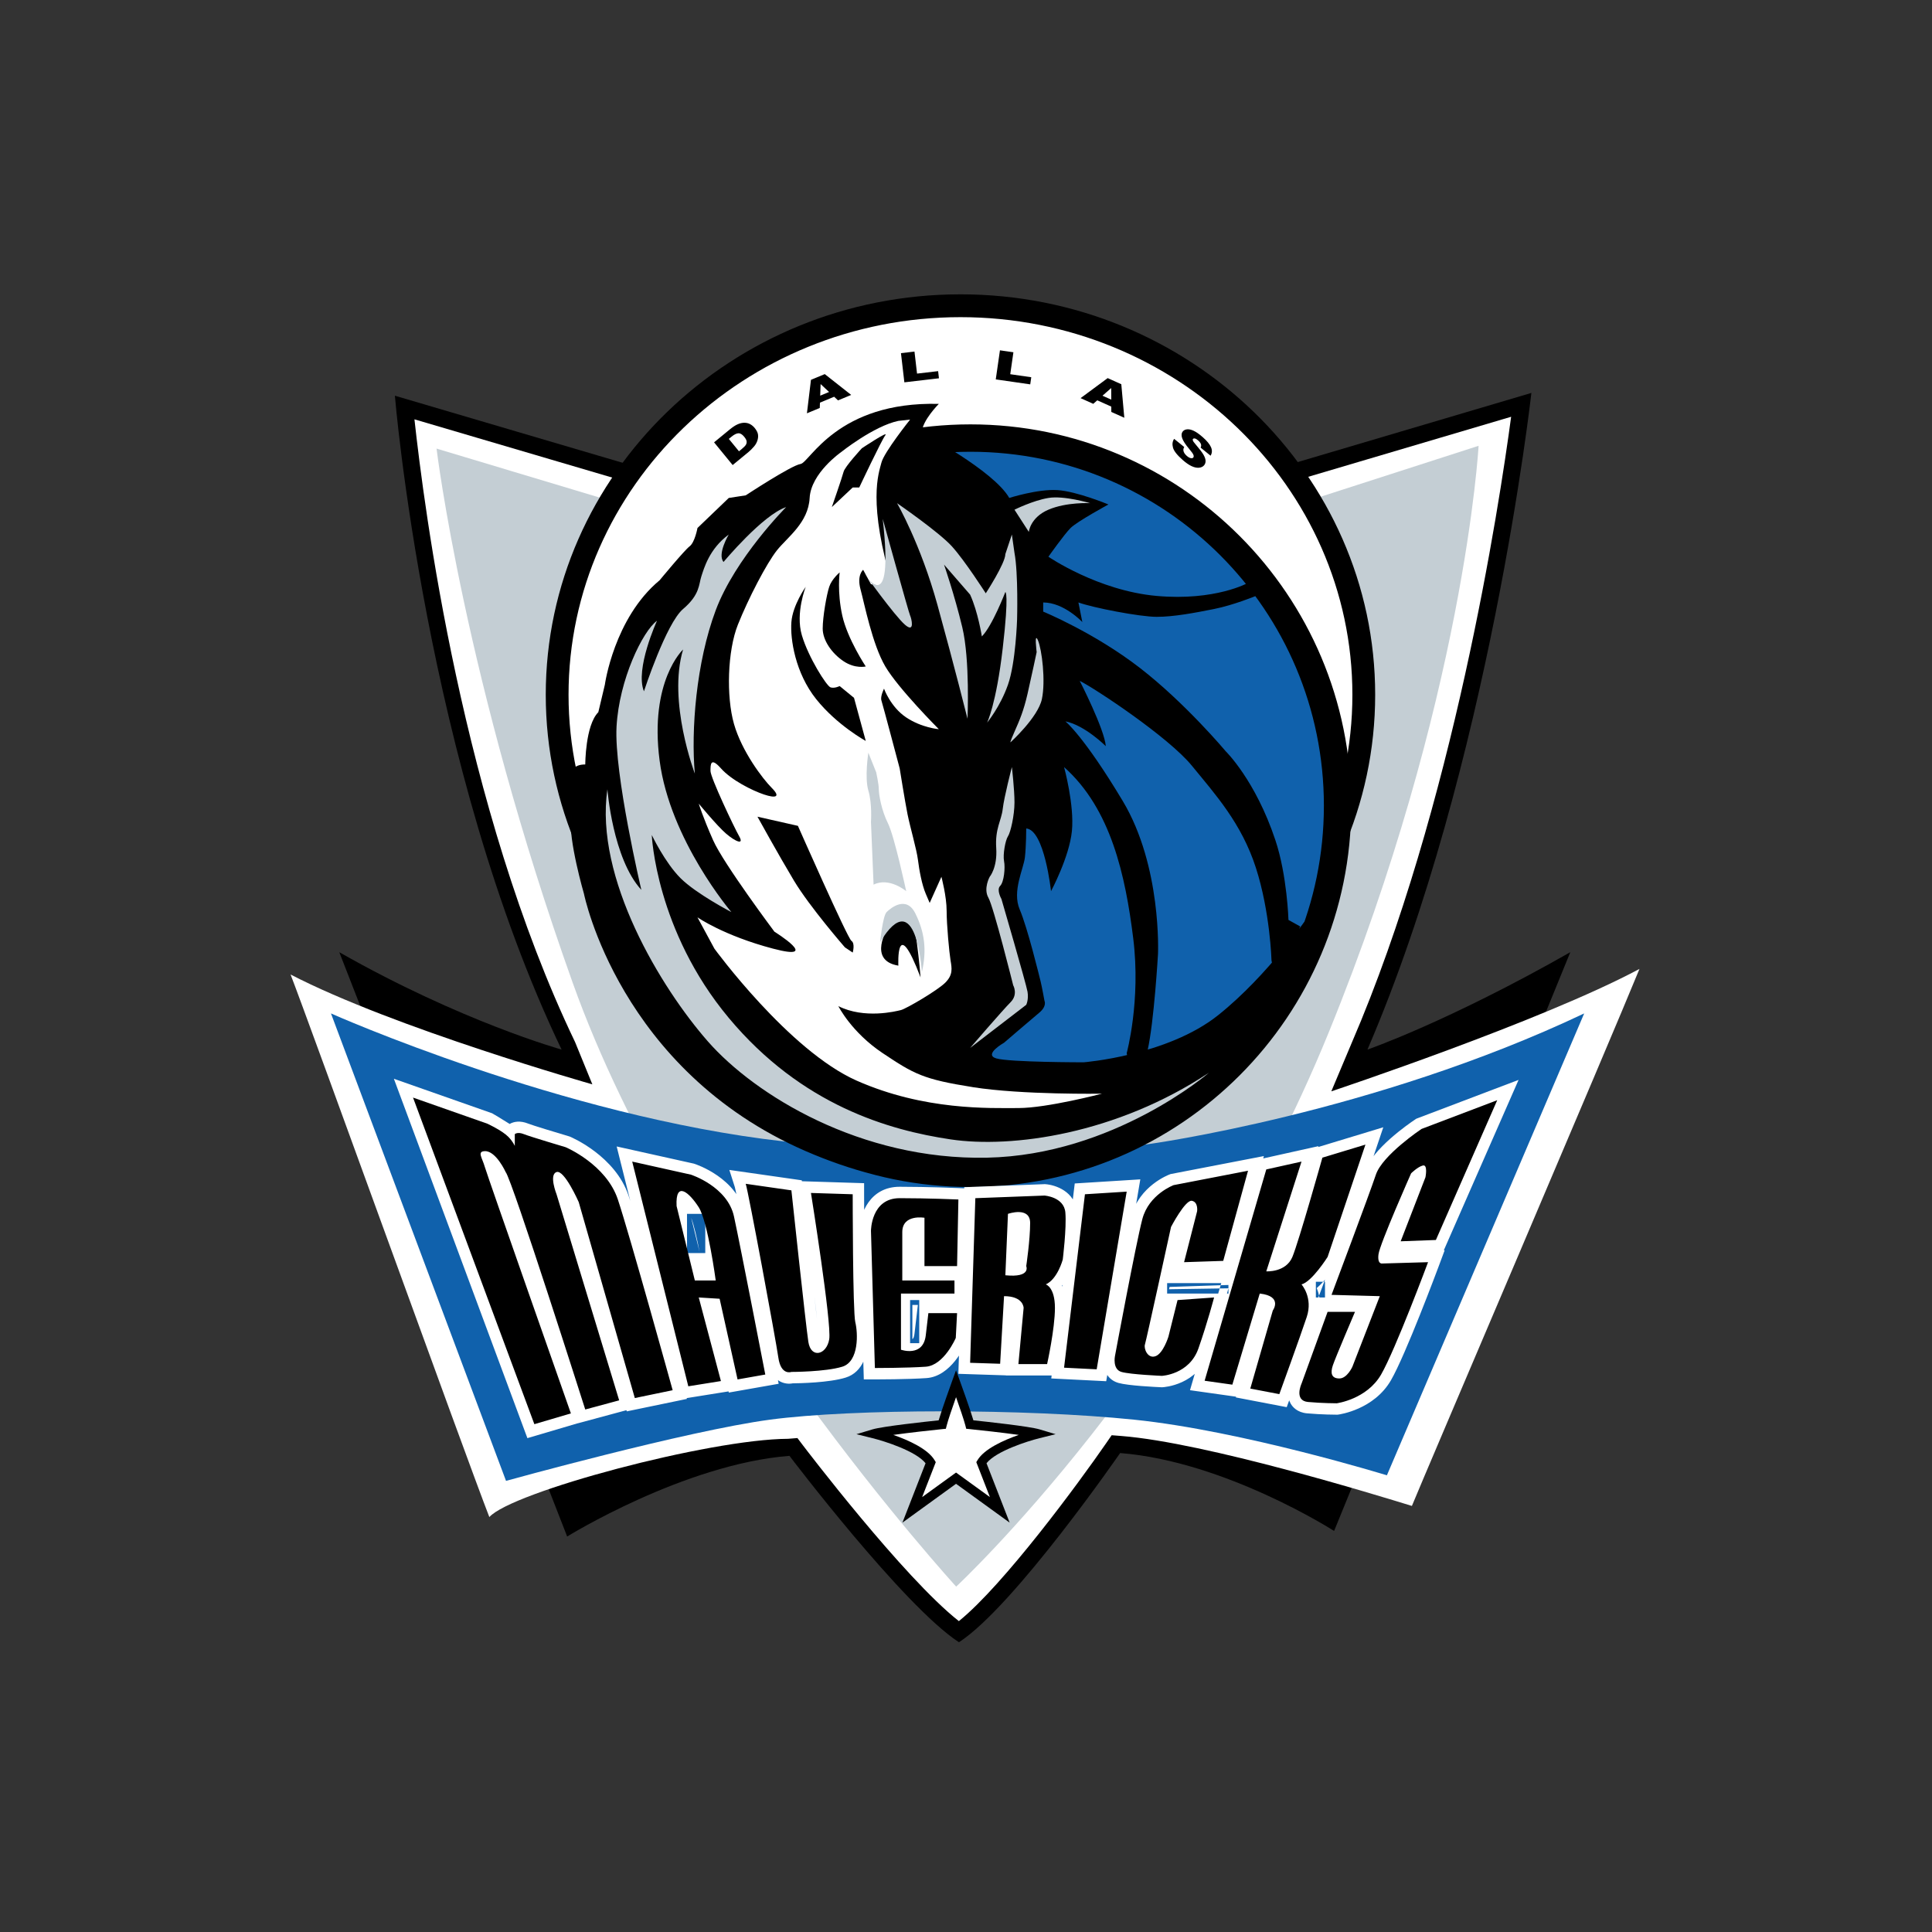 <svg width="512" height="512" viewBox="0 0 512 512" version="1.1" xmlns="http://www.w3.org/2000/svg" xmlns:sketch="http://www.bohemiancoding.com/sketch/ns"><rect x="0" y="0" width="512" height="512" fill="#333333" stroke="none"/><title>dallas-mavericks</title><desc>Created with Sketch.</desc><g sketch:type="MSShapeGroup" stroke="none" stroke-width="1" fill="none"><path d="M104.646 104.869s8.101 98.072 44.184 173.282c0 0-26.51-7.37-58.914-25.806l60.387 154.852s30.928-19.175 58.911-21.385c0 0 30.194 39.82 44.921 49.403 14.727-9.583 42.711-50.142 42.711-50.142 27.983 2.213 56.702 20.648 56.702 20.648l62.595-153.377c-32.403 18.436-53.757 25.806-53.757 25.806 32.401-75.209 43.445-174.02 43.445-174.02l-64.801 19.173h-173.792l-62.593-18.436z" id="Shape" fill="#000"/><path d="M167.238 127.84h174.448s48.072-14.221 58.78-17.391c-3.157 23.535-15.331 103.45-42.241 165.911l-5.414 12.855s55.705-18.548 81.667-32.444c-7.97 19.53-56.876 133.905-60.312 142.316-9.572-2.95-54.615-16.764-76.964-18.533l-2.6-.205-1.482 2.148c-7.135 10.338-27.061 37.464-39.009 47.115-14.647-11.505-41.011-46.171-41.291-46.541l-1.497-1.974-2.466.199c-21 .093-73.284 14.104-79.177 20.741-6.232-15.993-48.09-132.019-52.679-143.788 27.282 14.155 79.978 29.115 79.978 29.115l-4.579-11.209c-29.97-62.465-40.015-141.877-42.568-165.028 10.394 3.061 56.757 16.714 56.757 16.714h.65z" id="Shape" fill="#fff"/><path d="M115.692 118.881l44.184 13.271h188.517l43.449-14.01s-3.683 67.101-39.767 155.584c-36.081 88.489-98.677 146.743-98.677 146.743s-72.904-79.638-101.623-160.016c-28.72-80.371-36.083-141.573-36.083-141.573z" fill="#C4CED4"/><path d="M87.709 268.569s61.121 27.282 120.033 33.921c58.914 6.634 96.468.736 96.468.736s59.649-8.111 115.616-34.657l-52.284 122.405s-38.293-11.799-67.014-14.748c-28.718-2.946-74.376-2.946-96.467 0-22.093 2.949-69.959 16.221-69.959 16.221l-46.394-123.879z" fill="#1061AC"/><path d="M361.414 184.118c0-56.937-47.851-103.093-106.881-103.093-59.029 0-106.881 46.156-106.881 103.093 0 56.936 47.853 103.09 106.881 103.09 59.03 0 106.881-46.155 106.881-103.09z" fill="#fff"/><path d="M144.631 184.118c0 58.513 49.302 106.115 109.902 106.115 60.599 0 109.902-47.602 109.902-106.115s-49.302-106.118-109.902-106.118c-60.599 0-109.902 47.605-109.902 106.118zm6.039 0c0-55.179 46.593-100.069 103.863-100.069 57.271 0 103.864 44.892 103.864 100.069s-46.593 100.068-103.864 100.068c-57.27 0-103.863-44.891-103.863-100.068z" fill="#000"/><path d="M354.468 213.518c0 53.807-43.557 97.423-97.295 97.423-53.734 0-97.295-43.614-97.295-97.423 0-53.808 43.561-97.427 97.295-97.427 53.738 0 97.295 43.62 97.295 97.427z" fill="#1061AC"/><path d="M358.092 213.518c0 55.81-45.182 101.052-100.918 101.052-27.868 0-53.097-11.312-71.361-29.596-18.261-18.29-29.558-43.553-29.558-71.456 0-27.905 11.297-53.168 29.558-71.456 18.264-18.287 43.495-29.599 71.361-29.599 27.869 0 53.097 11.31 71.361 29.599 18.261 18.288 29.556 43.551 29.556 71.456zm-7.248 0c0-25.902-10.482-49.353-27.43-66.325-16.954-16.972-40.37-27.473-66.239-27.473-25.866 0-49.286 10.501-66.234 27.473-16.953 16.972-27.436 40.424-27.436 66.325 0 25.902 10.484 49.353 27.436 66.324 16.95 16.974 40.369 27.471 66.234 27.471 51.733.001 93.669-41.992 93.669-93.795zm-102.05-106.483s-4.493 4.501-4.493 7.615c0 0 19.017 10.04 23.164 17.31 0 0 7.608-2.424 12.794-2.077 5.187.345 13.483 3.809 13.483 3.809s-8.296 4.499-10.028 6.233c-1.727 1.73-5.875 7.616-5.875 7.616s13.138 9.003 28.697 10.387c15.558 1.384 24.204-3.461 24.204-3.461l3.109 1.384-1.037 2.077s-5.874 2.425-11.064 3.462c-5.187 1.039-10.716 2.077-15.211 2.077-4.495 0-16.942-2.422-20.745-3.809l1.037 5.194s-4.841-5.194-10.373-5.194v2.424s13.485 5.539 25.586 14.888c12.1 9.345 22.818 22.158 22.818 22.158s7.839 7.622 13.138 23.541c3.112 9.348 3.459 21.119 3.459 21.119l3.11 1.73-6.569 14.194-1.037-5.191s-.345-12.809-4.149-24.583c-3.801-11.771-10.718-19.387-16.942-27.004-6.222-7.618-25.583-20.426-29.733-22.504 0 0 6.566 12.811 6.912 17.31 0 0-5.529-5.539-10.716-6.576 0 0 4.841 3.809 15.214 21.119 10.372 17.31 9.336 40.506 9.336 40.506s-1.037 17.999-2.77 25.618c-1.728 7.618-3.801 9.347-3.801 9.347l-1.728-8.655s3.801-13.848 1.728-30.464c-2.074-16.618-5.88-34.276-18.324-45.354 0 0 2.767 10.04 2.076 16.965-.695 6.925-5.534 15.925-5.534 15.925s-1.73-16.27-6.571-16.618c0 0 0 4.501-.345 7.618-.345 3.114-3.458 9-1.382 13.848 2.076 4.848 5.187 17.657 5.534 19.042.345 1.384 1.037 5.194 1.037 5.194s.691 1.385-1.383 3.114c-2.077 1.73-9.336 7.965-9.336 7.965s-5.532 3.114-2.071 4.153c3.455 1.036 23.164 1.036 23.164 1.036s22.13-1.73 35.611-12.463c13.485-10.731 24.203-26.656 24.203-26.656l-4.493 19.731s-6.915 20.082-25.587 31.857c-18.669 11.771-53.933 32.539-103.377 11.074-49.442-21.466-58.778-68.2-58.778-68.2s-4.149-14.196-3.456-20.427c.691-6.231-2.767-13.849 3.802-13.849 0 0 0-10.387 3.458-13.848l1.728-7.271s2.421-17.657 14.522-27.697c0 0 6.568-7.962 7.951-9 1.385-1.039 2.076-4.848 2.076-4.848l8.297-7.963 4.495-.692s12.1-7.962 14.522-8.308c2.416-.348 9.678-16.621 36.646-15.928z" fill="#000"/><path d="M257.784 288.1c-13.137-2.076-15.559-3.462-23.856-9.003-8.299-5.536-11.755-12.461-11.755-12.461 6.914 3.459 15.211 1.384 16.595 1.039 1.383-.347 9.681-5.194 11.755-7.274 2.073-2.076 1.728-3.806 1.382-5.883-.345-2.079-1.037-9.348-1.037-13.157 0-3.808-1.382-9-1.382-9l-3.112 6.923-1.037-2.422c-1.037-2.425-1.728-6.231-2.074-9.002-.345-2.77-2.076-8.657-2.767-12.117-.691-3.462-2.074-12.119-2.074-12.119s-4.495-16.965-4.841-18.003c-.345-1.039.692-3.114.692-3.114s1.728 4.848 5.877 7.616c4.149 2.769 8.644 3.117 8.644 3.117s-10.718-10.732-14.176-16.618c-3.458-5.885-5.532-16.62-6.568-20.426-1.039-3.809.691-5.194.691-5.194l2.074 3.809 5.878 1.039c-6.915-22.849-3.802-30.467-3.112-33.235.691-2.77 7.606-11.425 7.606-11.425l-3.113.345c-6.568 1.384-15.211 8.308-15.211 8.308s-7.953 5.539-8.299 12.117c-.345 6.576-5.877 10.387-8.644 13.849-2.765 3.462-7.608 12.809-10.373 19.734-2.765 6.923-3.112 19.04-1.036 26.31 2.074 7.271 7.606 14.541 10.025 16.965 2.421 2.422 1.036 2.769-2.074 1.73-3.11-1.039-8.645-3.809-11.41-6.925-2.767-3.116-2.767-1.039-2.767.695 0 1.729 6.226 14.885 7.608 17.31 1.383 2.422-1.036 1.384-3.458-.692-2.419-2.079-7.26-7.963-7.26-7.963s1.037 3.462 3.804 9.694c2.764 6.231 16.248 24.235 16.248 24.235s12.795 7.963-.343 4.501c-13.14-3.461-20.054-8.308-20.054-8.308l4.495 8.308s19.708 27.005 37.686 34.97c17.981 7.96 35.268 7.27 42.873 7.27 7.608 0 22.13-3.81 22.13-3.81s-21.094.348-34.231-1.73zm-22.473-42.237c3.112-6.231 6.914-1.73 7.608 3.462.722 5.426 1.037 9.694 1.037 9.694-6.569-17.309-5.88-3.114-5.88-3.114-8.297-1.387-2.765-10.042-2.765-10.042zm-11.755-120.827c.345-1.385 4.841-6.233 4.841-6.233s7.26-4.848 6.223-3.462c-1.037 1.387-6.914 13.849-6.914 13.849h-1.73l-5.532 5.194c-.001 0 2.765-7.965 3.112-9.348zm-3.804 30.466c.691-2.077 2.767-3.809 2.767-3.809s-.692 5.193.691 11.424c1.382 6.233 6.223 13.503 6.223 13.503s-2.767.692-5.877-1.385c-3.113-2.077-5.532-5.539-5.532-8.655 0-3.114 1.036-9 1.728-11.077zm-10.025 9.35c.343-4.501 3.802-9.348 3.802-9.348s-2.765 6.925-1.037 12.809c1.728 5.886 6.568 13.501 7.606 13.848 1.039.348 2.422-.345 2.422-.345l3.802 3.117 3.113 11.424s-7.606-4.154-13.137-11.077c-5.536-6.928-6.92-15.929-6.572-20.427zm.691 68.547c-4.149-6.923-9.682-16.963-9.682-16.963l10.718 2.422s13.137 29.776 14.176 30.467c1.039.692.345 3.114.345 3.114l-2.073-1.384s-9.336-10.732-13.483-17.657z" fill="#fff"/><path d="M193.129 141.655s-3.112 5.193-1.383 7.27c0 0 10.373-12.463 16.596-14.54 0 0-13.483 13.501-18.671 27.35-5.186 13.851-6.569 31.853-5.531 43.277 0 0-7.263-19.042-3.113-32.89 0 0-8.99 8.308-6.223 29.427 2.764 21.119 19.015 40.161 19.015 40.161s-9.335-4.848-13.483-9.003c-4.149-4.154-7.608-11.424-7.608-11.424s1.039 25.273 20.4 48.468c19.363 23.199 42.527 29.774 58.777 32.195 16.25 2.425 43.907-1.384 68.459-17.652 0 0-25.243 21.809-58.777 22.503-33.54.692-61.545-16.623-73.994-30.814-12.446-14.193-30.079-43.277-26.623-66.818 0 0 1.383 18.349 8.991 26.657 0 0-7.262-30.811-6.569-43.275.691-12.463 6.914-25.273 10.718-28.042 0 0-5.878 12.811-3.458 18.695 0 0 5.877-18.002 10.372-21.811 4.496-3.809 4.15-6.576 4.843-8.657.692-2.077 2.076-7.27 7.262-11.077zm38.378 92.783l-.691-16.618s.346-4.848-.691-8.308c-1.037-3.462 0-10.04 0-10.04l2.076 5.193s.691 3.116.691 4.501c0 1.384.691 5.539 2.421 9.002 1.728 3.462 4.84 18.002 4.84 18.002s-4.496-3.808-8.645-1.73zm1.73 15.235s.691-6.925 1.728-7.962c1.037-1.04 5.187-4.504 7.608.345 2.419 4.846 3.11 9.692 1.728 15.58 0-.001-1.382-23.889-11.064-7.963zm35.611-114.597l3.802 5.886s.349-3.809 5.187-5.886c4.84-2.077 11.066-1.73 11.066-1.73s-6.915-2.079-11.066-1.385c-4.147.693-8.99 3.116-8.99 3.116zm-7.608 22.157s5.187-7.963 5.187-10.385l1.728-5.193.692 4.848c1.036 5.538.691 17.655.691 17.655s-.345 11.427-2.421 17.31c-2.073 5.886-5.529 10.04-5.529 10.04s2.421-4.848 4.146-19.732c1.728-14.888.692-14.888.692-14.888s-3.456 9.003-6.226 11.771c0 0-1.036-6.578-3.11-11.079l-6.914-7.962s2.764 7.962 4.84 16.618c2.074 8.654 1.382 24.233 1.382 24.233s-3.458-13.848-7.953-30.119c-4.493-16.273-10.718-27.005-10.718-27.005s11.064 7.616 14.522 11.425c3.461 3.808 8.99 12.463 8.99 12.463zm-32.153-5.192s7.953 12.812 4.841-14.54c0 0 6.914 24.927 7.26 25.618.346.693 1.385 4.848-1.382 2.425-2.767-2.425-10.719-13.504-10.719-13.504zm45.639 20.772s-.695-5.539.345-3.116c1.037 2.424 2.074 10.732 1.037 15.58-1.037 4.846-8.299 11.424-8.299 11.424s-.346.345 1.037-2.769c1.382-3.117 2.421-5.539 3.458-10.04 1.036-4.501 2.422-11.079 2.422-11.079zm-17.633 104.899l14.867-11.423s.692-1.385.346-3.461c-.346-2.08-6.914-24.583-6.914-24.583s-1.382-2.424-.345-3.462c1.036-1.039 1.382-4.848 1.036-6.578-.345-1.73.346-5.539 1.037-6.576.692-1.039 1.73-5.539 1.73-9.002 0-3.462-.692-9.348-.692-9.348s-2.073 7.963-2.421 11.077c-.345 3.117-2.071 5.194-1.727 10.387.343 5.193-1.73 7.618-1.73 7.618s-1.731 3.116-.345 5.539c1.382 2.424 6.566 23.193 6.566 23.193s1.382 2.428-.691 4.505c-2.074 2.077-10.718 12.113-10.718 12.113z" fill="#C4CED4"/><path d="M189.234 117.227l4.141-3.402c.816-.671 1.537-1.139 2.161-1.403.622-.266 1.212-.395 1.766-.387.555.007 1.059.136 1.507.381.448.246.841.575 1.177.985.524.642.822 1.229.894 1.764.071.535.012 1.083-.181 1.643-.193.561-.48 1.064-.863 1.509-.524.608-1.036 1.117-1.532 1.524l-4.141 3.403-4.929-6.019zm3.91-.915l2.693 3.287.684-.561c.582-.478.961-.862 1.136-1.149.175-.288.245-.597.209-.928-.037-.33-.252-.735-.645-1.216-.524-.64-1.039-.95-1.541-.925-.504.022-1.115.329-1.839.922l-.697.569zm27.915-11.17l-3.763 1.562-.05 1.412-3.403 1.413 1.071-8.87 3.655-1.518 7.005 5.519-3.487 1.447-1.028-.965zm-1.347-1.263l-2.242-2.095-.109 3.071 2.351-.977zm19.054-10.292l3.581-.417.679 5.836 5.585-.651.221 1.896-9.165 1.07-.902-7.733zm26.23-.749l3.568.513-.837 5.817 5.569.803-.274 1.888-9.134-1.316 1.108-7.705zm29.507 14.917l-3.716-1.668-1.061.932-3.36-1.509 7.179-5.309 3.611 1.621.797 8.89-3.443-1.545-.007-1.412zm-.007-1.848l-.016-3.071-2.307 2.03 2.323 1.041zm16.661 10.394l2.677 2.16c-.19.329-.262.64-.22.938.069.481.365.949.882 1.403.387.338.737.54 1.052.603.314.062.536.015.678-.145.133-.152.153-.375.059-.668-.091-.294-.455-.813-1.086-1.558-1.033-1.224-1.675-2.207-1.921-2.947-.252-.745-.178-1.345.217-1.8.27-.307.647-.475 1.145-.515.495-.037 1.074.097 1.731.407.659.31 1.445.864 2.36 1.667 1.121.985 1.856 1.876 2.201 2.672.345.795.309 1.546-.112 2.251l-2.64-2.142c.161-.322.186-.637.072-.95-.113-.308-.361-.634-.745-.969-.315-.277-.592-.444-.831-.496-.236-.052-.408-.013-.522.114-.085.096-.091.238-.027.425.057.189.299.528.72 1.012 1.036 1.211 1.735 2.13 2.096 2.756.359.623.544 1.168.548 1.632.009.466-.131.859-.408 1.177-.33.376-.788.586-1.377.628-.589.043-1.233-.099-1.933-.429-.701-.327-1.478-.864-2.326-1.609-1.494-1.31-2.359-2.408-2.596-3.296-.24-.888-.138-1.661.305-2.321z" fill="#000"/><path d="M106.629 291.923l33.136 89.198s12.922-3.815 13.329-3.934l.001.013s12.381-3.34 12.92-3.484l.09.31 15.929-3.3-.862-3.111c-.466-1.686-11.466-41.38-14.566-50.695-3.505-10.529-15.037-15.473-15.527-15.678l-.152-.066-.158-.044c-3.559-1.056-9.638-2.902-10.803-3.369-2.088-.836-3.776-.556-4.899.097-1.747-1.129-4.05-2.478-4.381-2.672l-.248-.149-26.054-9.154 2.244 6.039zm57.985 16.646l15.538 62.236s12.154-1.943 12.922-2.071l.066.311 13.217-2.331-.583-3.021c-.268-1.385-6.596-34.055-8.311-41.956-2.076-9.559-12.975-13.169-13.438-13.317l-.134-.044-20.462-4.551 1.184 4.744zm7.044 3.276c4.514 1.006 10.395 2.315 10.621 2.368.965.341 8.037 3.064 9.281 8.804 1.4 6.444 6.052 30.329 7.699 38.805l-1.479.266c-.946-4.256-4.619-20.774-4.619-20.774l-11.979-.754s4.844 18.263 6.095 22.981l-2.611.415c-1.121-4.495-11.099-44.463-13.009-52.11zm7.759.953c-3.427 1.092-3.207 5.51-3.135 6.959l.015.288 5.476 22.32h11.348l-.457-3.424c-.361-2.713-2.297-16.45-4.941-20.612-1.971-3.104-5.013-6.584-8.306-5.531zm3.76 9.946c.743 1.953 1.535 5.418 2.216 9.036-1.002-4.092-1.517-6.193-2.216-9.036zm11.584-8.068l-.013-.035c.664 2.248 7.76 40.142 8.532 45.55.401 2.81 1.482 4.755 3.216 5.781 1.248.742 2.568.822 3.589.625 1.746-.015 9.606-.156 14.014-1.518 4.681-1.443 6.008-6.554 6.008-10.872 0-1.733-.212-3.335-.508-4.519l.009.035c-.421-2.133-.611-20.718-.611-33.231v-2.934s-15.409-.479-16.489-.516l-.028-.249-19.195-2.747 1.478 4.629zm14.495 44.662c-.463-3.251-5.497-30.826-7.758-42.011l5.476.78c.862 8.056 3.663 34.07 4.261 37.959.327 2.121 1.22 3.514 2.292 4.371-1.582.081-2.974.111-3.802.111h-.18c-.091-.232-.203-.615-.289-1.21zm6.565-15.826c.29 2.332.526 4.399.694 6.104-.205-1.784-.442-3.862-.694-6.104zm6.908 11.903c.057-.335.081-.801.081-1.382 0-6.116-2.823-24.999-4.346-34.756l4.495.142c.016 9.45.131 29.138.779 31.733.2.801.315 1.893.315 3.014 0 2.306-.486 4.752-1.733 5.131-.476.149-1.04.277-1.643.392 1.019-1.083 1.766-2.558 2.051-4.274zm5.069-29.232v.087l1.121 39.289h2.933c.358 0 8.809-.006 13.701-.353 6.488-.462 10.118-8.521 10.512-9.441l.211-.496.542-10.298h-.854v-6.416h.633l.461-23.572-2.945-.127c-.08-.004-8.106-.351-15.69-.351-7.796-.001-10.625 6.981-10.625 11.678zm10.625-5.629h1.115c-.405.215-.806.454-1.179.769-1.034.866-2.264 2.474-2.264 5.203v13.252h-.346v19.701l-.962.009c-.141-4.973-.946-33.167-.95-33.313.015-.978.314-5.621 4.586-5.621zm9.589 2.167v-2.024c1.075.031 2.06.059 2.892.09-.063 3.282-.165 8.449-.23 11.723h-2.664c.001-3.529.001-9.789.001-9.789zm-4.767 23.105l-.906 7.701c-.08.683-.268 1.179-.504 1.329l-.047.018v-9.047h1.457zm7.209 5.191l-.147 2.796c-.797 1.655-2.208 3.719-3.668 4.738.785-.966 1.464-2.347 1.697-4.314l.377-3.22h1.741zm26.233-37.201l-21.141.801-1.568 49.458s11.792.382 12.596.409l-.003.031h1.136l.183.01v-.01h12.022l.524-2.365c.09-.395 2.148-9.739 2.148-15.543 0-2.658-.494-4.545-1.161-5.895 2.079-2.478 3.004-5.653 3.132-6.137l.053-.199.028-.205c.035-.299.782-6.337.782-10.859 0-.801-.027-1.562-.081-2.232-.442-5.334-5.648-7.084-8.339-7.264l-.156-.013-.156.013zm.016 6.05c.526.063 2.507.392 2.619 1.725.041.499.059 1.086.059 1.725 0 3.248-.464 7.857-.707 9.863-.473 1.602-1.641 3.943-2.754 4.439 0 0-6.275 2.794-7.119 3.166-.806-.181-1.682-.311-2.721-.311h-2.849s-.793 13.712-1.033 17.82l-1.995-.065c.155-4.867 1.056-33.216 1.199-37.784l15.3-.577zm-2.429 27.026l.015-.143v-.14c0-1.3-.659-3.299-2.64-4.662 2.052.59 3.786 1.083 4.23 1.211.231.302.669 1.291.669 3.451 0 3.511-.925 8.822-1.517 11.864h-1.831c.37-3.999 1.075-11.58 1.075-11.58zm-8.159-28.062l-1.927.679-.897 21.172 2.837.282c2.614.264 6.297.314 8.124-2.211.611-.848.838-1.781.838-2.629 0-.23-.038-.443-.071-.658.243-1.711.996-7.352.996-11.358 0-2.781-1.438-4.213-2.294-4.82-2.817-1.997-6.83-.73-7.606-.457zm32.281-6.049l-13.575.848-6.22 51.674 14.559.733 9.035-53.494-3.8.239zm-3.424 6.27c-1.009 5.979-6.142 36.358-6.871 40.677l-2.727-.14c.628-5.243 4.345-36.103 4.841-40.238 1.668-.103 2.612-.162 4.757-.299zm35.193-11.761l-19.951 3.852-.225.087c-.33.121-8.073 3.061-10.176 11.07-1.735 6.61-7.083 35.346-7.312 36.569-.586 2.94.368 6.61 3.869 7.614 2.631.754 9.975 1.089 11.422 1.154l.134.003.138-.006c.377-.018 9.329-.543 12.386-9.291 2.431-6.959 4.147-13.455 4.218-13.736l.882-3.189s-15.488.227-15.74.246l.143-.615c1.047-.031 15.792-.524 15.792-.524l9.195-34.155-4.775.922zm-17.912 9.621c-1.249 1.247-2.762 3.335-4.589 6.83l-.189.363-.087.398c-2.559 11.732-6.499 29.652-6.855 30.922l.027-.075c-.146.443-.217.919-.217 1.415 0 1.528.66 3.212 1.781 4.336l.155.127c-1.631-.14-3.044-.302-3.866-.476l-.015-.268c0-.171.013-.353.04-.502.056-.305 5.531-29.746 7.213-36.141 1.167-4.445 5.398-6.488 6.254-6.863l.348-.065zm14.283-2.763c-1.481 5.386-3.923 14.264-4.691 17.053l-4.127.134 2.5-9.753.021-.162c.044-.313.068-.627.068-.944 0-1.853-.785-3.704-2.412-4.656 3.758-.727 5.469-1.058 8.641-1.673zm-8.859 33.011c-.723 2.478-1.746 5.802-2.93 9.185-1.289 3.7-4.536 4.797-6.11 5.119 2.22-1.661 3.44-4.855 3.897-6.345l.024-.08 1.911-7.645c1.12-.081 1.625-.115 3.209-.235zm43.304-46.716s-11.593 3.515-11.656 3.535l.075-.235-16.218 3.605-17.819 61.068s11.516 1.627 12.213 1.725l-.056.192 13.474 2.579.878-2.418c.227-.624 5.566-15.333 7.287-20.504.479-1.437.673-2.803.673-4.072 0-1.736-.367-3.279-.882-4.56 2.359-2.042 4.439-5.066 5.43-6.635l.194-.305 12.014-35.682-5.609 1.708zm-20.553 11.486l-8.909 27.747.115.009c-.087.282-5.987 19.909-7.191 23.907l-1.326-.187c1.672-5.736 13.972-47.903 14.859-50.929l2.451-.547zm16.695-4.001c-2.44 7.243-7.833 23.258-8.029 23.842-1.733 2.67-4.046 5.337-4.959 5.687l-1.797.531c1.196-.863 2.254-2.062 2.941-3.719 1.523-3.659 6.157-19.884 7.623-25.064 1.008-.301 2.113-.637 4.222-1.278zm-17.029 31.245l2.546 3.192c.059.071 1.155 1.409 1.155 3.548 0 .649-.1 1.378-.361 2.161-1.283 3.856-4.731 13.427-6.357 17.93l-1.914-.367c1.288-4.46 4.764-16.524 4.941-17.126.468-.831.834-1.891.834-3.027 0-.665-.125-1.354-.418-2.024-.869-1.962-2.87-3.151-5.893-3.582l.751.053c1.243.086 2.989-.096 4.716-.758zm55.61-50.437l-20.372 7.736-.281.19c-1.878 1.252-11.334 7.799-13.292 13.678-1.691 5.076-11.618 31.476-11.718 31.741l-1.492 3.973.641.018c-.075.215-7.082 19.505-7.103 19.555-.24.569-.753 1.927-.753 3.507 0 .929.184 1.924.715 2.85.494.854 1.713 2.325 4.321 2.565 3.898.353 7.721.356 7.882.356h.197l.194-.024c.386-.05 9.48-1.322 13.978-9.101 3.886-6.718 12.305-29.275 12.663-30.23l1.568-4.21-.228.009c.144-.326 19.814-45.166 19.814-45.166l-6.733 2.554zm-4.585 8.21c-3.692 8.403-11.472 26.145-12.598 28.709-.924.035-1.429.056-2.86.106 1.856-4.786 5.006-12.926 5.006-12.926l.052-.255c.161-.81.243-1.555.243-2.229 0-1.552-.429-2.741-1.277-3.555-.881-.841-2.133-1.162-3.35-.857-2.035.51-3.969 2.326-4.514 2.872l-.396.395-.228.516c-2.547 5.746-8.517 19.418-8.879 22.317-.273 2.186.189 3.828 1.372 4.881 1.105.98 2.478 1.08 3.394.851l-.645.09s4.043-.118 7.592-.218c-2.656 6.933-7.963 20.486-10.638 25.109-2.727 4.718-8.38 5.926-9.38 6.107-.8-.006-3.633-.05-6.554-.288.052-.215.13-.448.209-.633l.041-.094.044-.118s5.036-13.861 6.195-17.053h.579c-1.597 3.769-3.716 8.839-4.175 10.213-.318.959-.476 1.84-.476 2.651 0 1.095.29 2.053.869 2.859.636.882 1.88 1.935 4.2 1.935 3.841 0 5.855-4.091 6.216-4.914l.031-.065 8.838-22.767s-9.056-.243-12.845-.347c2.868-7.655 8.965-23.969 10.302-27.985.946-2.837 6.706-7.701 10.656-10.383.442-.17 7.188-2.726 12.978-4.927zm-204.213 35.124h-4.841v-10.388h4.841v10.388zm56.702 23.885h-2.421v-11.424h2.421v11.424zm107.53-12.112h-2.419v-4.156h2.419v4.156zm-25.589-1.04h-16.248v-2.769h16.248v2.769z" fill="#fff"/><path d="M141.612 377.421l-32.155-86.552 19.706 6.925s3.873 1.786 5.534 3.461c1.218 1.232 1.73 2.425 1.73 2.425v-3.116s.691-.692 2.419 0c1.73.692 11.064 3.461 11.064 3.461s10.718 4.504 13.831 13.851c3.113 9.35 14.522 50.545 14.522 50.545l-10.027 2.077-14.868-51.93s-3.804-8.652-5.877-7.96c-2.073.692 0 5.886 0 5.886l16.596 54.611-8.99 2.425s-19.361-60.843-21.09-62.921c0 0-2.566-5.659-5.534-5.542-2.101.083-.691 1.729 0 4.156.691 2.425 22.821 65.344 22.821 65.344l-9.682 2.855zm53.851-11.856l7.347-1.298s-6.569-33.93-8.297-41.893c-1.73-7.959-11.412-11.077-11.412-11.077l-15.558-3.464 14.865 59.547 8.645-1.384-5.877-22.156 5.532.344 4.754 21.382zm-11.322-26.225l-4.841-19.735c-.345-6.922 3.456-3.461 5.878.347 2.419 3.808 4.495 19.389 4.495 19.389h-5.532zm13.483-25.621l12.103 1.736s3.802 35.657 4.493 40.155c.691 4.505 4.84 3.467 5.531-.692.691-4.153-4.841-38.773-4.841-38.773l11.064.347s0 31.156.692 33.928c.692 2.769 1.039 10.385-3.456 11.771-4.495 1.382-13.483 1.382-13.483 1.382s-2.767 1.039-3.459-3.806c-.692-4.85-7.951-43.973-8.644-46.049zm56.358 4.155l-.348 17.655h-8.642v-12.809s-5.878-1.039-5.878 3.806v12.814h13.829v3.464h-14.176v14.883s5.878 2.08 6.569-3.808l.691-5.886h7.606l-.346 6.581s-3.11 7.271-7.951 7.618c-4.841.344-13.485.344-13.485.344l-1.037-36.354s0-8.655 7.608-8.655c7.606 0 15.559.347 15.559.347zm27.658 15.927s1.037-8.313.692-12.465c-.345-4.151-5.531-4.499-5.531-4.499l-18.326.692-1.382 43.625 7.953.258 1.036-17.916c5.187 0 5.187 3.114 5.187 3.114l-1.383 14.888h7.608s2.074-9.347 2.074-14.888c0-5.539-2.421-6.231-2.421-6.231 3.109-1.382 4.492-6.576 4.492-6.576zm-15.211 4.156l.691-16.274s5.877-2.077 5.877 2.425c0 4.501-1.037 11.423-1.037 11.423s1.38 3.119-5.531 2.427zm21.09-21.465l11.066-.698-7.954 47.089-8.644-.434 5.532-45.957zm26.275 17.999l10.373-.345 6.572-23.887-19.709 3.808s-6.572 2.427-8.3 9.003c-1.727 6.578-7.262 36.349-7.262 36.349s-.692 3.467 1.731 4.156c2.422.695 10.718 1.039 10.718 1.039s7.26-.344 9.682-7.27c2.421-6.922 4.146-13.5 4.146-13.5l-9.681.69-2.419 9.694s-1.383 4.499-3.458 5.191c-2.077.698-3.113-2.074-2.768-3.113.345-1.039 6.915-31.158 6.915-31.158s3.802-7.271 5.531-6.923c1.733.344 1.382 2.769 1.382 2.769l-3.453 13.497zm21.784-24.58l9.336-2.077-9.336 29.085s5.187.341 6.915-3.812c1.728-4.151 7.951-26.315 7.951-26.315l11.41-3.459-10.028 29.774s-4.149 6.581-6.914 7.273c0 0 3.11 3.464 1.382 8.652-1.73 5.194-7.259 20.427-7.259 20.427l-7.696-1.472 5.964-20.684s2.77-3.806-3.458-4.498l-7.262 24.143-7.346-1.039 16.34-55.999zm35.614 19.044l9.332-.347 16.253-37.045-20.054 7.616s-10.372 6.926-12.101 12.119c-1.728 5.194-11.755 31.851-11.755 31.851l12.794.347-7.262 18.697s-1.382 3.114-3.458 3.114c-2.076 0-2.421-1.385-1.73-3.462.692-2.077 5.875-14.196 5.875-14.196h-7.259l-6.914 19.04s-2.074 4.499 1.728 4.849c3.804.347 7.606.347 7.606.347s7.953-1.039 11.755-7.618c3.801-6.581 12.446-29.777 12.446-29.777l-12.1.348s-1.383.342-1.037-2.425c.345-2.769 8.644-21.466 8.644-21.466s1.73-1.73 3.112-2.077c1.382-.344.691 3.116.691 3.116l-6.566 16.969z" fill="#000"/><path d="M253.36 391.729l-11.594 8.394 4.882-12.522c-2.746-4.581-15.101-7.639-15.101-7.639 3.051-.916 18.152-2.444 18.152-2.444.61-2.444 3.661-10.846 3.661-10.846s3.051 8.4 3.661 10.846c0 0 15.101 1.528 18.152 2.444 0 0-12.355 3.057-15.102 7.639l4.881 12.522-11.592-8.394z" fill="#fff"/><path d="M252.224 366.266c-.113.311-2.556 7.046-3.467 10.135-3.225.338-14.815 1.581-17.558 2.405l-4.23 1.269 4.287 1.064c3.156.779 11.511 3.433 14.027 6.637-.432 1.111-6.133 15.739-6.133 15.739s12.962-9.385 14.21-10.291c1.246.904 14.21 10.291 14.21 10.291s-5.701-14.628-6.132-15.739c2.515-3.204 10.87-5.858 14.025-6.637l4.289-1.064-4.231-1.269c-2.742-.823-14.33-2.065-17.557-2.405-.91-3.089-3.355-9.823-3.467-10.135l-1.136-3.127-1.137 3.127zm-2.404 12.455l.843-.081.208-.828c.351-1.406 1.562-4.92 2.488-7.549.927 2.629 2.138 6.143 2.488 7.549l.208.828.844.081c2.77.282 8.702.932 13.085 1.543-3.969 1.388-9.134 3.685-10.949 6.712l-.305.51s2.166 5.562 3.604 9.252c-3.381-2.449-8.975-6.498-8.975-6.498l-8.978 6.498 3.607-9.252-.305-.51c-1.814-3.027-6.977-5.323-10.948-6.712 4.381-.611 10.314-1.26 13.085-1.543z" fill="#000"/></g></svg>